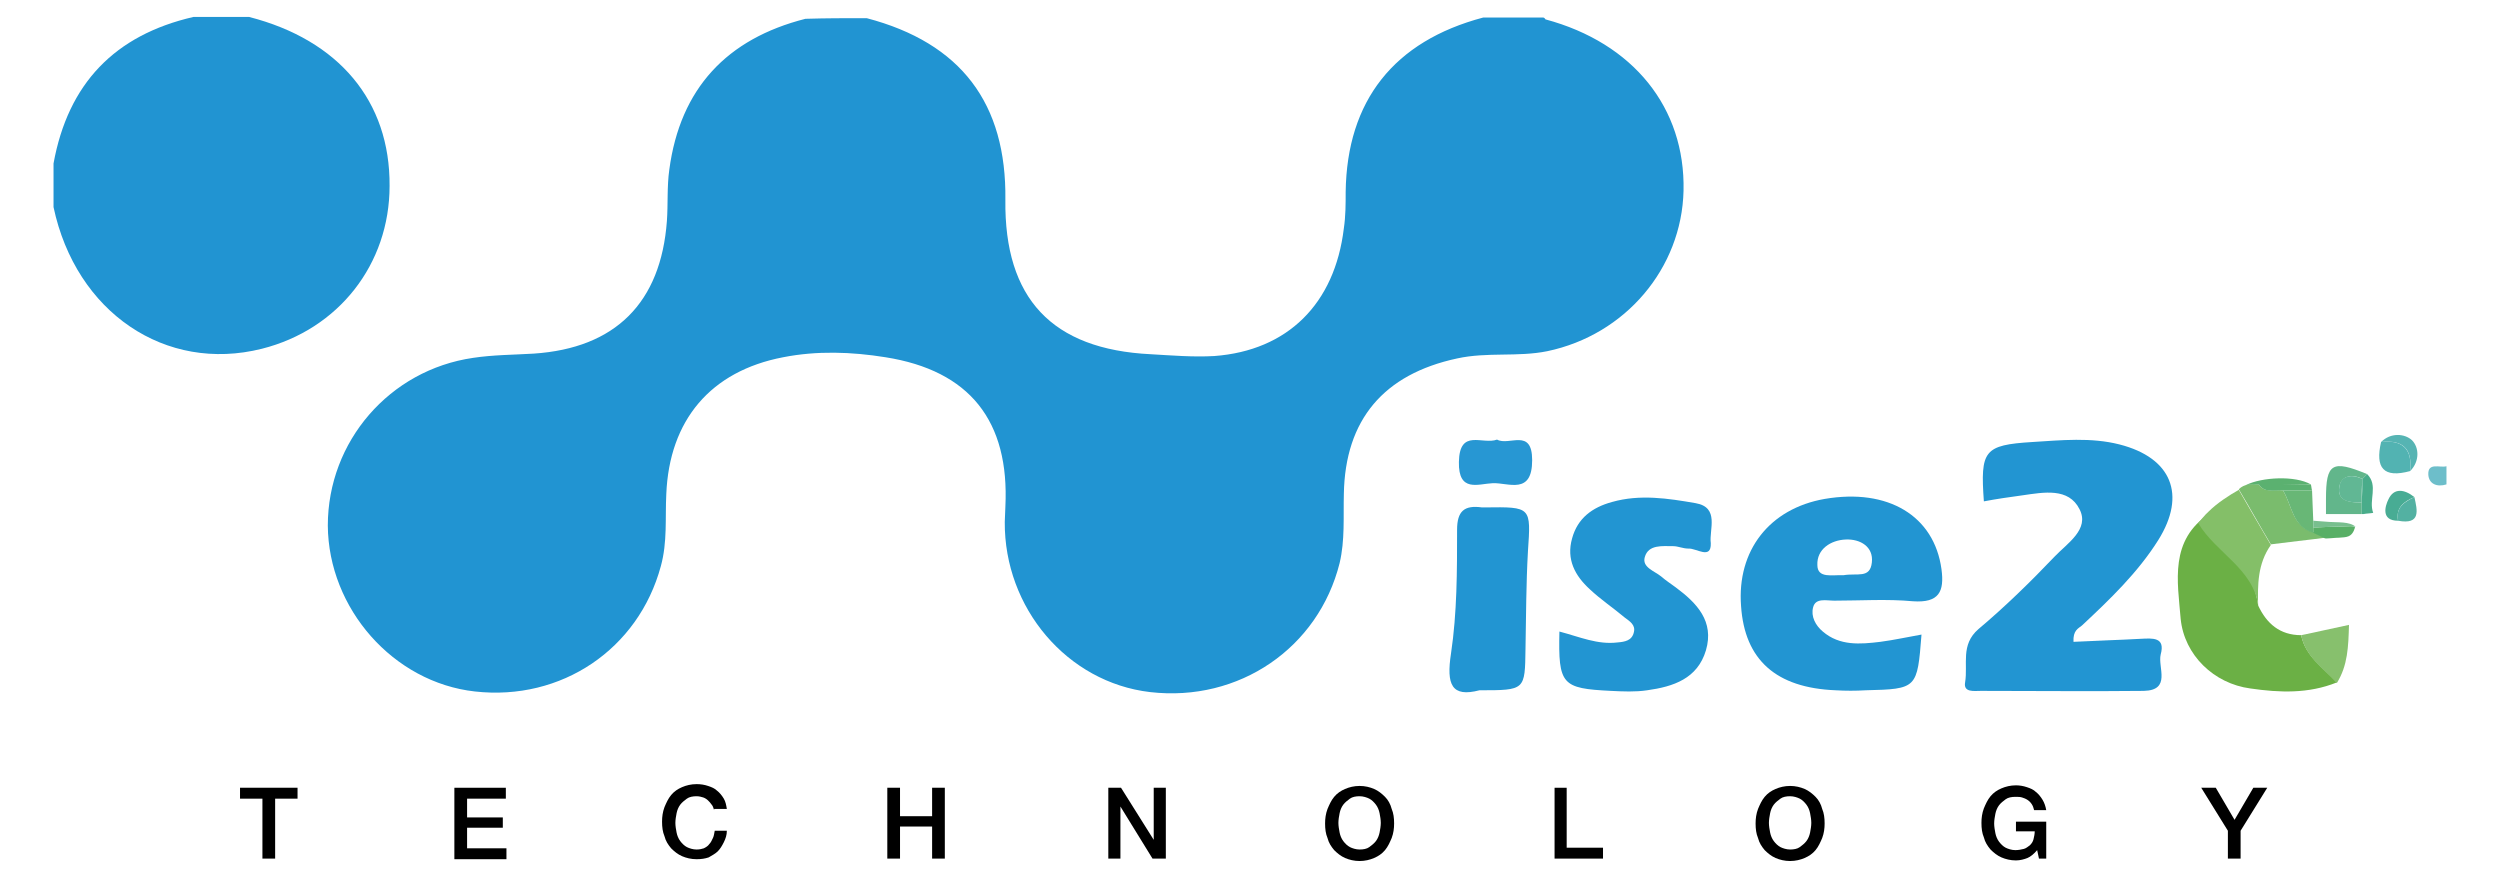 <?xml version="1.0" encoding="utf-8"?>
<!-- Generator: Adobe Illustrator 21.1.0, SVG Export Plug-In . SVG Version: 6.00 Build 0)  -->
<svg version="1.1" id="Layer_1" xmlns="http://www.w3.org/2000/svg" xmlns:xlink="http://www.w3.org/1999/xlink" x="0px" y="0px"
	 viewBox="-3.94 3.2 412.88 145.6" style="enable-background:new 0 0 402 151;" xml:space="preserve">
<style type="text/css">
	.st0{fill:#0B5565;}
	.st1{fill:#27AAE0;}
	.st2{fill:#375C92;}
	.st3{fill:#8DC53E;}
	.st4{fill:#34A474;}
	.st5{enable-background:new    ;}
	.st6{fill:#003399;}
	.st7{fill:#0088D1;}
	.st8{fill:#4299D0;}
	.st9{fill:none;}
	.st10{fill:#E95028;}
	.st11{fill:#FB6D26;}
	.st12{fill:#FBA226;}
	.st13{fill:#E14329;}
	.st14{fill:#BC5A34;}
	.st15{fill:#FFFFFF;}
	.st16{fill:#195C8B;}
	.st17{fill:#0E89C8;}
	.st18{fill:#54AEDE;}
	.st19{fill:#1F608E;}
	.st20{fill:#246391;}
	.st21{fill:none;stroke:#246391;stroke-width:0;stroke-linecap:round;stroke-linejoin:round;}
	.st22{fill:#83C6EB;}
	.st23{fill:none;stroke:#83C6EB;stroke-width:0;stroke-linecap:round;stroke-linejoin:round;}
	.st24{fill:#369BD1;}
	.st25{fill:none;stroke:#369BD1;stroke-width:0;stroke-linecap:round;stroke-linejoin:round;}
	.st26{fill:#0D538A;}
	.st27{fill:#0B528A;}
	.st28{fill:none;stroke:#0B528A;stroke-width:0;stroke-linecap:round;stroke-linejoin:round;}
	.st29{fill:#0B487D;}
	.st30{fill:none;stroke:#0B487D;stroke-width:0;stroke-linecap:round;stroke-linejoin:round;}
	.st31{fill:#010101;}
	.st32{fill:#818181;}
	.st33{fill:#FEFEFE;}
	.st34{fill:#2296F3;}
	.st35{clip-path:url(#SVGID_2_);fill:#32324B;}
	.st36{clip-path:url(#SVGID_2_);}
	.st37{clip-path:url(#SVGID_4_);fill:#32324B;}
	.st38{clip-path:url(#SVGID_4_);fill:#00D2FF;}
	.st39{clip-path:url(#SVGID_4_);fill:#FF4B19;}
	.st40{fill:#6DBECA;}
	.st41{fill:#2194D2;}
	.st42{fill:#2295D2;}
	.st43{fill:#6BB045;}
	.st44{fill:#2797D3;}
	.st45{fill:#84BF68;}
	.st46{fill:#7ABC6D;}
	.st47{fill:#87C06D;}
	.st48{fill:#62B68B;}
	.st49{fill:#68B776;}
	.st50{fill:#52B3B2;}
	.st51{fill:#48AC94;}
	.st52{fill:#58AF66;}
	.st53{fill:#49AC8A;}
	.st54{fill:#56B4B3;}
	.st55{fill:#53B1A2;}
	.st56{fill:#5BB170;}
	.st57{fill:#78BF8E;}
	.st58{fill:#61B794;}
</style>
<g>
	<path class="st40" d="M397.1,81.6c0.1,1.5,1.4,2.1,3,1.6c0-1,0-2,0-3C399,80.5,397,79.5,397.1,81.6z"/>
	<path class="st41" d="M250.9,6.1c-3.2,0-6.4,0-9.6,0c-0.1,0-0.2,0-0.3,0c0,0,0,0,0,0c-14.7,3.9-22.5,13.7-22.7,28.8c0,2,0,4-0.3,6
		c-1.5,12.5-9.3,20.2-21.4,21.1c-3.5,0.2-7-0.1-10.5-0.3c-16.3-0.8-24.2-9.2-24-25.5c0.2-15.9-7.3-25.9-22.9-30c0,0,0,0,0,0
		c-0.1,0-0.2,0-0.3,0c-3.2,0-6.4,0-9.6,0.1c-0.1,0-0.2,0-0.2,0c-13,3.3-20.7,11.5-22.5,24.9c-0.4,2.8-0.2,5.7-0.4,8.5
		c-1,13.5-8.5,21-22,21.9c-3.3,0.2-6.7,0.2-10,0.7c-13.8,2-24,13.8-24,27.7c0.1,13.7,10.8,25.9,24.3,27.4c14.3,1.6,27-7,30.7-20.7
		c1.1-4,0.7-7.9,0.9-11.9c0.5-12.2,7.3-20.3,19.3-22.6c5.6-1.1,11.3-0.9,16.9,0c13.9,2.2,20.5,10.5,19.8,24.7c0,0.8-0.1,1.7-0.1,2.5
		c-0.1,14.2,10.3,26.5,24,28.1c14.7,1.7,27.8-7.3,31.3-21.3c0.9-3.8,0.6-7.6,0.7-11.4c0.2-12.3,6.6-19.8,18.7-22.4
		c5-1.1,10-0.2,14.9-1.2c12.9-2.7,22.2-13.7,22.5-26.5c0.3-13.7-8.3-24.4-22.8-28.3h0C251.1,6.1,251,6.1,250.9,6.1z"/>
	<path class="st41" d="M36.9,6c-2.9,0-5.7,0-8.6,0c-0.1,0-0.2,0-0.3,0c0,0,0,0,0,0C15,9,7.3,17,4.9,30.2c0,0.1,0,0.2,0,0.3
		c0,2.2,0,4.4,0,6.6c0,0.1,0,0.2,0,0.3c3.7,17.4,18.5,27.4,34.4,23.4c12.7-3.2,21.1-14,21.1-26.9C60.5,19.9,52,9.8,37.2,6
		c0,0,0,0,0,0C37.1,6,37,6,36.9,6z"/>
	<path class="st42" d="M339.9,106.5c4.6-4.3,9.2-8.7,12.6-14.1c4.7-7.5,2.2-13.6-6.4-15.8c-4.7-1.2-9.6-0.7-14.4-0.4
		c-8,0.5-8.6,1.4-8,9.8c2.1-0.4,4.2-0.7,6.4-1c3.5-0.5,7.6-1.3,9.4,2.3c1.7,3.3-2,5.6-4.1,7.8c-4,4.2-8.2,8.3-12.6,12
		c-3,2.6-1.7,5.8-2.2,8.8c-0.3,1.7,1.5,1.4,2.6,1.4c9,0,18,0.1,26.9,0c4.6-0.1,2.3-3.9,2.8-6c0.8-2.9-1.3-2.7-3.3-2.6
		c-3.6,0.2-7.3,0.3-11.1,0.5C338.4,107.3,339.3,107,339.9,106.5z"/>
	<path class="st42" d="M297.4,85.6c-9.1,1.6-14.5,8.5-13.8,17.7c0.6,8.9,5.8,13.5,15.6,13.9c1.7,0.1,3.3,0.1,5,0
		c8.5-0.2,8.5-0.3,9.2-9.2c-2.3,0.4-4.5,0.9-6.8,1.2c-3.3,0.4-6.7,0.7-9.5-1.7c-1.2-1-2-2.5-1.6-4c0.4-1.6,2.2-1.1,3.5-1.1
		c4.3,0,8.7-0.3,13,0.1c4.3,0.3,5.2-1.6,4.7-5.3C315.5,88.4,307.9,83.8,297.4,85.6z M300.5,98.2c-1.8-0.1-4.3,0.6-4.3-1.7
		c-0.1-2.6,2.2-4.1,4.7-4.2c2.4-0.1,4.6,1.2,4.3,3.8C304.9,98.8,302.8,97.8,300.5,98.2z"/>
	<path class="st42" d="M276.1,86.3c-4.6-0.8-9.2-1.5-13.8-0.2c-3.3,0.9-5.7,2.7-6.6,6c-1,3.5,0.5,6.2,2.9,8.4
		c1.8,1.7,3.9,3.1,5.8,4.7c0.8,0.6,1.8,1.2,1.5,2.4c-0.3,1.4-1.5,1.6-2.7,1.7c-3.3,0.4-6.2-0.9-9.6-1.8c-0.2,8.8,0.4,9.4,8.5,9.8
		c2,0.1,4,0.2,6-0.1c4.3-0.6,8.3-1.9,9.7-6.6c1.4-4.8-1.5-7.8-5-10.4c-0.8-0.6-1.6-1.1-2.4-1.8c-1.1-0.9-3.2-1.5-2.7-3.2
		c0.6-2.1,2.9-1.8,4.7-1.8c0.8,0,1.6,0.4,2.5,0.4c1.3-0.1,3.8,1.9,3.7-0.9C278.3,90.7,280.1,87,276.1,86.3z"/>
	<path class="st43" d="M361,88c-6.7,4.4-5.3,11.2-4.8,17.4c0.6,6,5.5,10.7,11.5,11.5c4.8,0.7,9.6,0.9,14.3-1
		c-2.2-2.4-5.2-4.3-5.9-7.8h0l0,0c-3.5,0-5.7-1.9-7.1-4.9C368.2,97.2,364,93,361,88L361,88z"/>
	<path class="st42" d="M241.3,87c-0.2,0-0.3,0-0.5,0c-2.9-0.4-4.1,0.6-4.1,3.7c0,6.8,0,13.7-1,20.4c-0.8,5.2,0.1,7.3,4.7,6.1
		c7.6,0,7.5,0,7.6-6.9c0.1-5.3,0.1-10.7,0.4-16C248.9,86.9,249,86.9,241.3,87z"/>
	<path class="st44" d="M243.3,75.8c-2.4,0.9-6.2-1.9-6.3,3.7c-0.1,5.1,3.2,3.6,5.6,3.5c2.6-0.1,6.5,2,6.5-3.8
		C249.1,73.8,245.3,76.9,243.3,75.8z"/>
	<path class="st45" d="M365.8,84.1c-1.6,0.9-3.6,2.2-5,3.6c-0.5,0.4-1.7,1.9-1.7,1.9c2.9,4.9,9.2,7.6,9.9,13.7
		c-0.1-3.5-0.1-7,2.1-10.1C369.3,90.1,367.5,87.1,365.8,84.1C365.8,84.1,365.8,84.1,365.8,84.1z"/>
	<path class="st46" d="M373.1,84.2c-1.4-0.2-3,0.5-4-1c0,0,0,0,0,0c-1.2-0.1-2.4-0.1-3.3,0.8l0,0c1.8,3,3.5,6.1,5.3,9.1
		c3-0.4,6-0.7,9-1.1v0c-0.6-0.3-1.3-0.6-1.9-0.9C374.6,90.2,374.6,86.6,373.1,84.2z"/>
	<path class="st47" d="M382,116c1.8-2.9,1.9-6,2-9.6c-2.9,0.6-5.4,1.2-7.9,1.7h0C376.8,111.7,379.8,113.6,382,116z"/>
	<path class="st48" d="M386.1,86.2c-1.9,0-4.1-0.2-3.7-2.6c0.3-1.8,2.1-2.2,3.8-1.3c0.3-0.3,0.5-0.5,0.8-0.8
		c-5.8-2.4-6.8-1.8-6.8,4.1c0,0.8,0,1.6,0,2.5c0,0,0,0,0,0c2,0,4,0,5.9,0C386.1,87.5,386.1,86.8,386.1,86.2z"/>
	<path class="st49" d="M373.1,84.2c1.5,2.4,1.5,6,5,7c0-0.3,0-0.6,0-0.9c0,0,0,0,0,0c0,0,0,0,0,0c0-0.1,0-0.1,0-0.2
		c0-0.3,0-0.6,0-0.9c-0.1-1.7-0.1-3.3-0.2-5c-1.4,0-2.8,0-4.2,0C373.5,84.2,373.3,84.2,373.1,84.2z"/>
	<path class="st50" d="M389.3,76.2C389.3,76.2,389.3,76.2,389.3,76.2c-1,4.3,0.4,6,4.8,4.8C394.5,77.3,392.8,75.8,389.3,76.2z"/>
	<path class="st51" d="M394.8,85.3L394.8,85.3c-1.6-1.3-3.4-1.6-4.3,0.4c-0.5,1-1.3,3.5,1.6,3.5C391.7,87,393.1,86,394.8,85.3z"/>
	<path class="st52" d="M384.3,90.1C384.3,90.1,384.3,90.1,384.3,90.1c-1.9,0.1-3.8,0.1-5.6,0.2c-0.1,0-0.1,0-0.2,0
		c-0.1,0-0.2,0-0.4,0c0,0,0,0,0,0c0,0.3,0,0.6,0,0.9c0.6,0.3,1.3,0.6,1.9,0.9c0,0,0,0,0,0c0.2,0.1,1.7-0.1,2.4-0.1
		c1.2-0.1,2.1,0,2.6-1.7C384.8,90.1,384.5,90.1,384.3,90.1C384.3,90.1,384.3,90.1,384.3,90.1z"/>
	<path class="st53" d="M387,81.5C387,81.5,387,81.5,387,81.5c-0.3,0.3-0.5,0.5-0.8,0.8c0,0.1,0,0.3,0,0.4c0,1,0,2.1-0.1,3.1
		c0,0.1,0,0.3,0,0.4c0,0,0,0,0,0c0,0.6,0,1.2,0,1.9c0.1,0,0.2,0,0.3,0c0.5-0.1,1.1-0.1,1.6-0.2c0,0,0,0,0,0
		C387.2,85.8,388.9,83.4,387,81.5z"/>
	<path class="st54" d="M389.3,76.2C389.3,76.2,389.3,76.2,389.3,76.2C389.3,76.2,389.3,76.2,389.3,76.2c3.6-0.4,5.2,1.1,4.8,4.8
		c1.6-1.6,1.5-3.9,0.3-5.1C393.2,74.8,390.9,74.6,389.3,76.2z"/>
	<path class="st55" d="M394.8,85.3c-1.7,0.8-3.1,1.7-2.7,3.9C395.9,89.9,395.3,87.5,394.8,85.3C394.8,85.3,394.8,85.3,394.8,85.3z"
		/>
	<path class="st56" d="M373.1,84.2c0.2,0,0.4,0,0.6,0c1.4,0,2.8,0,4.2,0c-0.1-0.3-0.1-0.7-0.2-1c-2.6,0-5.2-0.1-7.8-0.1c0,0,0,0,0,0
		c0,0,0,0,0,0c-0.3-0.1-0.5-0.1-0.8,0.1c0,0,0,0,0,0C370.1,84.7,371.7,84.1,373.1,84.2z"/>
	<path class="st56" d="M377.7,83.2c-2.6-1.5-8.1-1.2-10.7,0.1c0,0,1-0.1,1-0.1C370.7,83.3,375.1,83.2,377.7,83.2z"/>
	<path class="st57" d="M378.1,89.2L378.1,89.2c0,0.3,0,0.6,0,0.9c0,0.1,0,0.1,0,0.2c0,0,0,0,0,0c0.1,0,0.2,0,0.4,0
		c0.1,0,0.1,0,0.2,0c1.9-0.1,3.8-0.1,5.6-0.2c0,0,0.8,0.1,0.8,0.1c-1-0.9-3.1-0.7-4.3-0.8"/>
	<path class="st58" d="M382.4,83.6c-0.4,2.5,1.8,2.6,3.7,2.6c0,0,0,0,0,0c0-0.1,0-0.3,0-0.4c0-1,0-2.1,0.1-3.1c0-0.1,0-0.3,0-0.4
		C384.4,81.4,382.6,81.8,382.4,83.6z"/>
	<g>
		<path d="M35.7,133.3h9.5v1.8h-3.7v9.9h-2.1v-9.9h-3.7V133.3z"/>
		<path d="M71.2,133.3h8.4v1.8h-6.4v3.1h5.9v1.7h-5.9v3.4h6.5v1.8h-8.6V133.3z"/>
		<path d="M114,137c-0.1-0.3-0.2-0.7-0.4-0.9c-0.2-0.3-0.4-0.5-0.6-0.7c-0.2-0.2-0.5-0.4-0.8-0.5c-0.3-0.1-0.7-0.2-1.1-0.2
			c-0.6,0-1.2,0.1-1.6,0.4s-0.8,0.6-1.1,1c-0.3,0.4-0.5,0.9-0.6,1.4c-0.1,0.5-0.2,1.1-0.2,1.6s0.1,1.1,0.2,1.6s0.3,1,0.6,1.4
			c0.3,0.4,0.7,0.8,1.1,1s1,0.4,1.6,0.4c0.5,0,0.9-0.1,1.2-0.2c0.4-0.2,0.7-0.4,0.9-0.7c0.3-0.3,0.4-0.6,0.6-1s0.2-0.8,0.3-1.2h2
			c0,0.7-0.2,1.3-0.5,1.9c-0.3,0.6-0.6,1.1-1,1.5s-1,0.7-1.5,1c-0.6,0.2-1.2,0.3-2,0.3c-0.9,0-1.7-0.2-2.4-0.5
			c-0.7-0.3-1.3-0.8-1.8-1.3c-0.5-0.6-0.9-1.2-1.1-2c-0.3-0.7-0.4-1.5-0.4-2.4c0-0.8,0.1-1.6,0.4-2.4c0.3-0.7,0.6-1.4,1.1-2
			c0.5-0.6,1.1-1,1.8-1.3c0.7-0.3,1.5-0.5,2.4-0.5c0.7,0,1.3,0.1,1.9,0.3c0.6,0.2,1.1,0.4,1.5,0.8c0.4,0.3,0.8,0.8,1.1,1.3
			c0.3,0.5,0.4,1.1,0.5,1.7H114z"/>
		<path d="M142.6,133.3h2.1v4.7h5.3v-4.7h2.1V145h-2.1v-5.3h-5.3v5.3h-2.1V133.3z"/>
		<path d="M179,133.3h2.2l5.4,8.6h0v-8.6h2V145h-2.2l-5.3-8.6h0v8.6h-2V133.3z"/>
		<path d="M220.6,133c0.9,0,1.7,0.2,2.4,0.5c0.7,0.3,1.3,0.8,1.8,1.3s0.9,1.2,1.1,2c0.3,0.7,0.4,1.5,0.4,2.4c0,0.8-0.1,1.6-0.4,2.4
			c-0.3,0.7-0.6,1.4-1.1,2s-1.1,1-1.8,1.3c-0.7,0.3-1.5,0.5-2.4,0.5c-0.9,0-1.7-0.2-2.4-0.5c-0.7-0.3-1.3-0.8-1.8-1.3
			c-0.5-0.6-0.9-1.2-1.1-2c-0.3-0.7-0.4-1.5-0.4-2.4c0-0.8,0.1-1.6,0.4-2.4c0.3-0.7,0.6-1.4,1.1-2c0.5-0.6,1.1-1,1.8-1.3
			C218.9,133.2,219.7,133,220.6,133z M220.6,134.7c-0.6,0-1.2,0.1-1.6,0.4s-0.8,0.6-1.1,1c-0.3,0.4-0.5,0.9-0.6,1.4
			c-0.1,0.5-0.2,1.1-0.2,1.6s0.1,1.1,0.2,1.6s0.3,1,0.6,1.4c0.3,0.4,0.7,0.8,1.1,1s1,0.4,1.6,0.4s1.2-0.1,1.6-0.4s0.8-0.6,1.1-1
			c0.3-0.4,0.5-0.9,0.6-1.4s0.2-1.1,0.2-1.6s-0.1-1.1-0.2-1.6c-0.1-0.5-0.3-1-0.6-1.4c-0.3-0.4-0.7-0.8-1.1-1
			S221.2,134.7,220.6,134.7z"/>
		<path d="M252.7,133.3h2.1v9.9h6v1.8h-8V133.3z"/>
		<path d="M291.7,133c0.9,0,1.7,0.2,2.4,0.5c0.7,0.3,1.3,0.8,1.8,1.3s0.9,1.2,1.1,2c0.3,0.7,0.4,1.5,0.4,2.4c0,0.8-0.1,1.6-0.4,2.4
			c-0.3,0.7-0.6,1.4-1.1,2s-1.1,1-1.8,1.3c-0.7,0.3-1.5,0.5-2.4,0.5c-0.9,0-1.7-0.2-2.4-0.5c-0.7-0.3-1.3-0.8-1.8-1.3
			c-0.5-0.6-0.9-1.2-1.1-2c-0.3-0.7-0.4-1.5-0.4-2.4c0-0.8,0.1-1.6,0.4-2.4c0.3-0.7,0.6-1.4,1.1-2c0.5-0.6,1.1-1,1.8-1.3
			C290,133.2,290.8,133,291.7,133z M291.7,134.7c-0.6,0-1.2,0.1-1.6,0.4s-0.8,0.6-1.1,1c-0.3,0.4-0.5,0.9-0.6,1.4
			c-0.1,0.5-0.2,1.1-0.2,1.6s0.1,1.1,0.2,1.6s0.3,1,0.6,1.4c0.3,0.4,0.7,0.8,1.1,1s1,0.4,1.6,0.4s1.2-0.1,1.6-0.4s0.8-0.6,1.1-1
			c0.3-0.4,0.5-0.9,0.6-1.4s0.2-1.1,0.2-1.6s-0.1-1.1-0.2-1.6c-0.1-0.5-0.3-1-0.6-1.4c-0.3-0.4-0.7-0.8-1.1-1
			S292.3,134.7,291.7,134.7z"/>
		<path d="M334.1,145h-1.3l-0.3-1.4c-0.5,0.6-1.1,1.1-1.6,1.3c-0.5,0.2-1.2,0.4-1.9,0.4c-0.9,0-1.7-0.2-2.4-0.5s-1.3-0.8-1.8-1.3
			c-0.5-0.6-0.9-1.2-1.1-2c-0.3-0.7-0.4-1.5-0.4-2.4c0-0.8,0.1-1.6,0.4-2.4c0.3-0.7,0.6-1.4,1.1-2c0.5-0.6,1.1-1,1.8-1.3
			c0.7-0.3,1.5-0.5,2.4-0.5c0.6,0,1.2,0.1,1.8,0.3c0.6,0.2,1.1,0.4,1.5,0.8c0.4,0.3,0.8,0.8,1.1,1.3s0.5,1.1,0.6,1.7h-2
			c-0.1-0.4-0.2-0.7-0.4-1s-0.4-0.5-0.7-0.7c-0.3-0.2-0.6-0.3-0.9-0.4s-0.7-0.1-1.1-0.1c-0.6,0-1.2,0.1-1.6,0.4s-0.8,0.6-1.1,1
			c-0.3,0.4-0.5,0.9-0.6,1.4c-0.1,0.5-0.2,1.1-0.2,1.6s0.1,1.1,0.2,1.6s0.3,1,0.6,1.4c0.3,0.4,0.7,0.8,1.1,1s1,0.4,1.6,0.4
			c0.5,0,1-0.1,1.4-0.2c0.4-0.1,0.7-0.4,1-0.6c0.3-0.3,0.5-0.6,0.6-1c0.1-0.4,0.2-0.9,0.2-1.3h-3.1v-1.6h5V145z"/>
		<path d="M364,140.4l-4.4-7.1h2.4l3.1,5.3l3.1-5.3h2.3l-4.4,7.1v4.6H364V140.4z"/>
	</g>
</g>
</svg>
